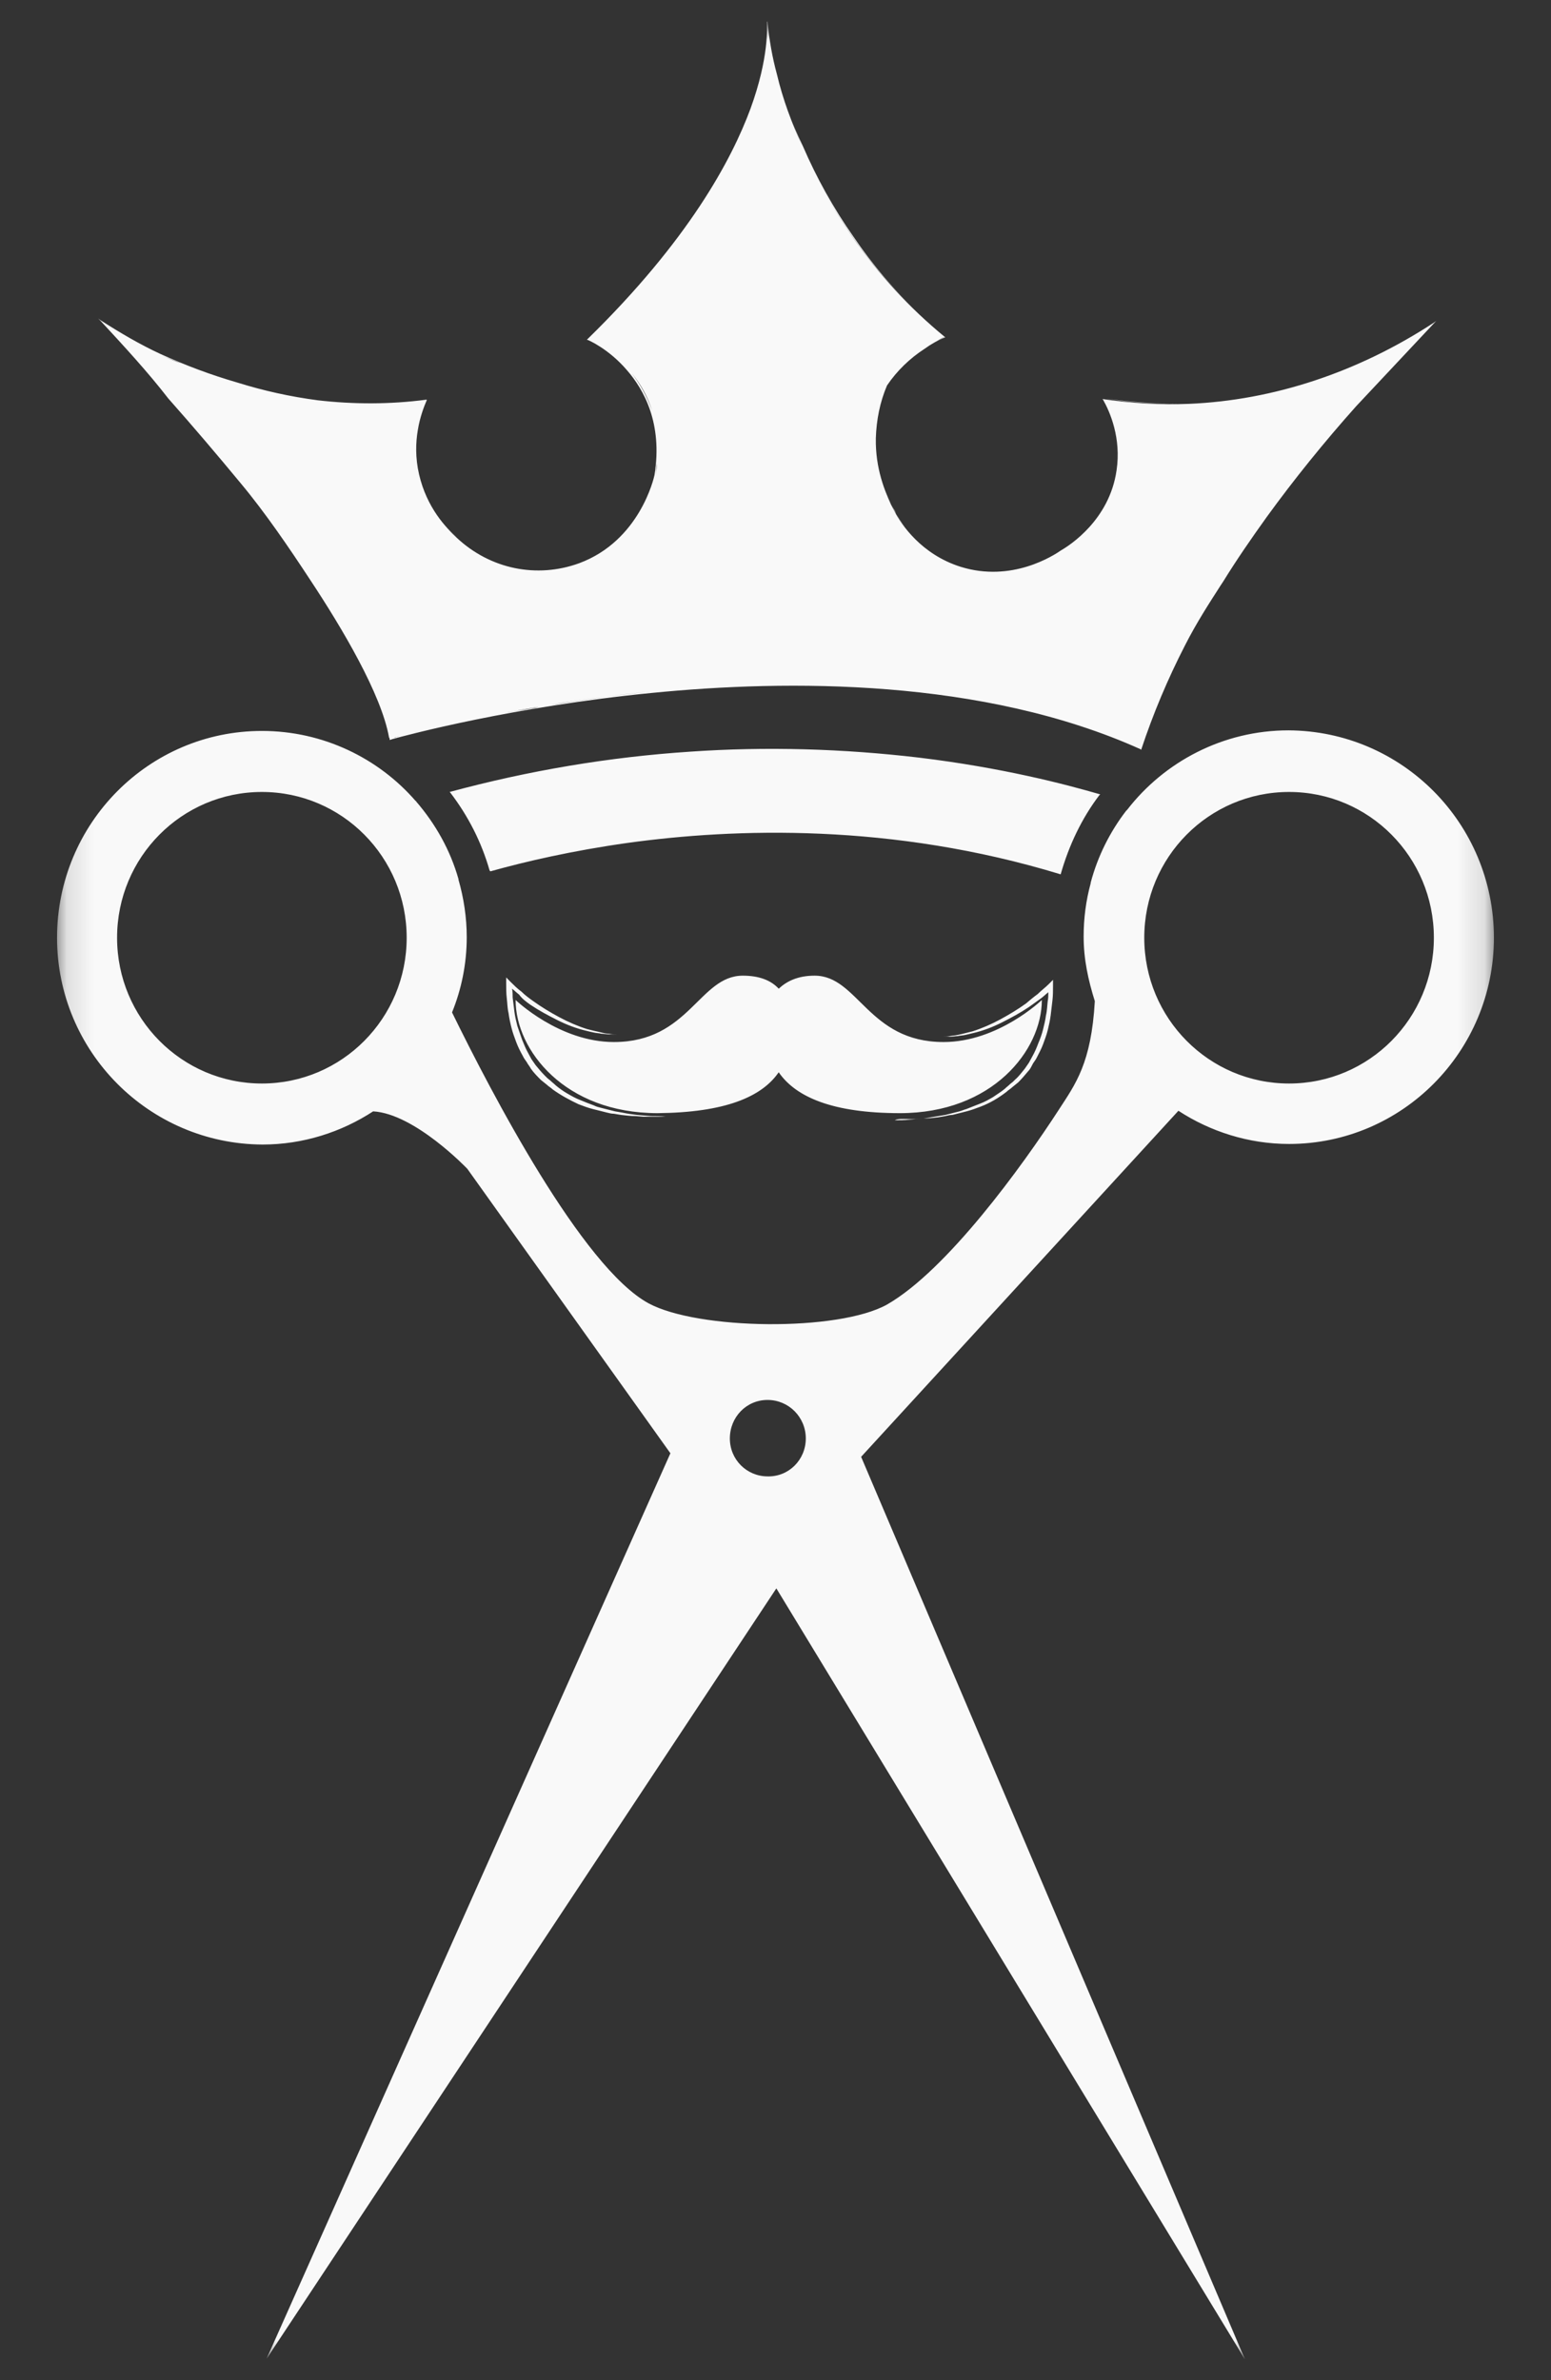 <svg width="58" height="89" viewBox="0 0 58 89" fill="none" xmlns="http://www.w3.org/2000/svg">
<rect x="0" y="0" width="58" height="89" fill="#333333" stroke="none"/>
<mask id="mask0_20_165" style="mask-type:luminance" maskUnits="userSpaceOnUse" x="2" y="0" width="54" height="89">
<path d="M2.133 0.791H55.865V88.308H2.133V0.791Z" fill="white"/>
</mask>
<g mask="url(#mask0_20_165)">
<path d="M39.664 32.694C33.347 30.766 27.469 30.966 23.463 31.52C21.416 31.808 19.677 32.207 18.334 32.583C18.334 32.561 18.334 32.561 18.312 32.561C18.004 31.476 17.498 30.5 16.837 29.636L16.815 29.614C19.765 28.816 22.781 28.307 25.796 28.108C28.658 27.908 31.542 27.997 34.359 28.329C37.485 28.706 39.84 29.326 41.139 29.703C41.139 29.725 41.117 29.725 41.117 29.725C40.457 30.589 39.972 31.608 39.664 32.694ZM55.865 35.065C55.865 39.319 52.431 42.776 48.205 42.776C46.686 42.776 45.255 42.31 44.067 41.535L32.202 54.475L46.554 88.222L29.032 59.394L9.969 88.2L25.07 54.342L17.476 43.706C17.476 43.706 15.517 41.646 13.954 41.557C12.765 42.333 11.335 42.798 9.815 42.798C5.567 42.776 2.133 39.319 2.133 35.065C2.133 30.788 5.567 27.332 9.794 27.332C12.083 27.332 14.152 28.351 15.539 29.947C15.561 29.947 15.561 29.969 15.561 29.969C16.287 30.811 16.837 31.786 17.145 32.871V32.894C17.343 33.58 17.454 34.312 17.454 35.043C17.454 36.04 17.256 36.993 16.904 37.857C18.356 40.826 21.768 47.385 24.255 48.736C26.105 49.733 31.344 49.8 33.17 48.781C35.416 47.495 38.234 43.596 39.598 41.491C40.215 40.538 40.809 39.763 40.941 37.436C40.699 36.66 40.523 35.885 40.523 35.02C40.523 34.334 40.611 33.669 40.787 33.026C40.787 33.004 40.787 33.004 40.787 33.004C41.051 32.007 41.513 31.099 42.108 30.323C42.13 30.301 42.13 30.301 42.152 30.279C43.539 28.484 45.74 27.31 48.183 27.31C52.431 27.332 55.865 30.788 55.865 35.065ZM15.208 35.065C15.208 32.051 12.787 29.614 9.794 29.614C6.8 29.614 4.378 32.051 4.378 35.065C4.378 38.078 6.8 40.516 9.794 40.516C12.787 40.516 15.208 38.078 15.208 35.065ZM30.133 53.788C30.133 52.991 29.494 52.348 28.702 52.348C27.91 52.348 27.293 52.991 27.293 53.788C27.293 54.586 27.932 55.206 28.702 55.206C29.494 55.228 30.133 54.586 30.133 53.788ZM53.62 35.065C53.62 32.051 51.199 29.614 48.205 29.614C45.211 29.614 42.79 32.051 42.79 35.065C42.79 38.078 45.211 40.516 48.205 40.516C51.199 40.516 53.62 38.078 53.62 35.065ZM3.762 11.999L3.674 11.91L3.762 11.977C4.489 12.442 5.237 12.885 6.007 13.239C6.932 13.66 7.878 14.015 8.869 14.303C9.86 14.613 10.872 14.835 11.885 14.968C13.227 15.123 14.592 15.123 15.935 14.946H15.957V14.968C15.737 15.477 15.384 16.497 15.671 17.738C15.957 18.978 16.683 19.754 17.079 20.108C18.334 21.283 20.073 21.637 21.658 21.061C23.925 20.219 24.453 17.871 24.476 17.76C24.784 15.832 24.08 14.569 23.441 13.838C22.759 13.04 21.988 12.708 21.966 12.708H21.944L21.966 12.685C25.753 8.985 27.359 5.972 28.064 4.066C28.768 2.138 28.68 0.986 28.68 0.831C28.68 0.831 28.68 0.831 28.68 0.809H28.702C28.702 0.809 28.702 0.809 28.702 0.831C28.768 1.496 28.878 2.138 29.054 2.781C29.274 3.712 29.605 4.598 30.001 5.462C30.507 6.659 31.145 7.811 31.872 8.852C32.84 10.248 34.007 11.511 35.328 12.597L35.35 12.619H35.328C35.064 12.73 34.822 12.863 34.579 13.04C34.029 13.395 33.545 13.86 33.17 14.414C32.906 15.034 32.774 15.699 32.752 16.386C32.73 17.582 33.127 18.535 33.457 19.133C33.699 19.599 34.447 20.729 35.922 21.194C37.837 21.793 39.4 20.773 39.686 20.574C39.995 20.396 41.491 19.444 41.755 17.582C41.932 16.386 41.513 15.411 41.249 14.946L41.227 14.924H41.249C42.306 15.079 43.384 15.145 44.463 15.101C47.611 14.968 50.781 13.926 53.62 12.065L53.708 11.999L50.715 15.189C49.526 16.519 48.381 17.937 47.369 19.333C46.796 20.131 46.246 20.928 45.74 21.748L45.652 21.881C45.211 22.568 44.749 23.277 44.309 24.141C43.671 25.382 43.12 26.689 42.68 28.019V28.041L42.658 28.019C36.759 25.36 29.451 25.404 24.344 25.914C19.193 26.423 15.208 27.487 14.658 27.642C14.614 27.664 14.592 27.664 14.592 27.664H14.57V27.642C14.57 27.62 14.57 27.598 14.548 27.576C14.262 25.958 12.787 23.476 11.599 21.682C10.828 20.507 9.926 19.178 9.001 18.07C8.121 17.006 7.218 15.943 6.294 14.901C5.523 13.904 4.642 12.951 3.762 11.999ZM45.498 22.058C45.542 21.97 45.608 21.881 45.652 21.814C45.608 21.903 45.564 21.992 45.498 22.058ZM44.111 15.079C43.186 15.101 42.262 15.034 41.337 14.901C42.262 15.056 43.186 15.101 44.111 15.079ZM34.954 12.796C35.086 12.73 35.196 12.663 35.328 12.597C35.196 12.641 35.086 12.73 34.954 12.796ZM32.752 16.585C32.774 17.671 33.149 18.557 33.457 19.111C33.545 19.266 33.677 19.488 33.853 19.71C33.655 19.466 33.523 19.244 33.457 19.089C33.127 18.557 32.774 17.693 32.752 16.585ZM29.451 4.088C29.605 4.554 29.803 4.997 30.001 5.462C30.507 6.659 31.145 7.811 31.894 8.874C32.598 9.894 33.435 10.846 34.337 11.71C33.435 10.846 32.62 9.894 31.916 8.852C31.167 7.789 30.529 6.636 30.023 5.462C29.803 4.997 29.605 4.554 29.451 4.088ZM29.186 25.581C29.385 25.581 29.56 25.581 29.759 25.581C31.058 25.581 32.312 25.626 33.501 25.736C32.29 25.626 31.058 25.581 29.759 25.581C29.56 25.581 29.362 25.581 29.186 25.581ZM20.47 26.379C19.919 26.468 19.391 26.556 18.907 26.645C19.082 26.623 19.259 26.579 19.457 26.556C19.633 26.534 19.831 26.49 20.007 26.468C20.161 26.423 20.315 26.401 20.47 26.379ZM24.387 15.367C24.234 14.857 23.969 14.37 23.617 13.949C23.948 14.37 24.212 14.857 24.387 15.367ZM24.52 17.76C24.542 17.604 24.564 17.471 24.564 17.317C24.542 17.45 24.542 17.604 24.52 17.76ZM22.649 26.047C23.221 25.98 23.793 25.914 24.387 25.847C23.771 25.914 23.199 25.98 22.649 26.047ZM20.557 26.357C20.712 26.335 20.866 26.312 21.02 26.29C21.548 26.202 22.076 26.136 22.649 26.047C21.9 26.157 21.218 26.246 20.557 26.357ZM15.671 17.738C15.957 18.978 16.683 19.754 17.102 20.108C17.718 20.685 18.466 21.061 19.281 21.239C20.029 21.393 20.778 21.349 21.504 21.128C20.8 21.349 20.029 21.393 19.281 21.239C18.466 21.061 17.718 20.685 17.102 20.108C16.683 19.776 15.957 18.978 15.671 17.738C15.407 16.497 15.715 15.477 15.957 14.968C15.715 15.499 15.407 16.497 15.671 17.738ZM15.231 27.443C15.319 27.42 15.407 27.398 15.517 27.376C15.627 27.354 15.759 27.31 15.891 27.287C15.913 27.287 15.913 27.265 15.935 27.265C16.089 27.221 16.243 27.177 16.419 27.154C16.706 27.088 17.013 27.022 17.366 26.933C16.441 27.154 15.715 27.332 15.231 27.443ZM14.746 27.576C14.768 27.576 14.79 27.576 14.812 27.554C14.856 27.554 14.9 27.531 14.944 27.509C14.856 27.554 14.79 27.554 14.746 27.576ZM11.84 14.99C11.863 14.99 11.885 14.99 11.906 14.99C12.303 15.034 12.699 15.056 13.073 15.079C12.677 15.056 12.281 15.034 11.885 14.99C11.885 14.99 11.863 14.99 11.84 14.99ZM6.029 13.284C6.271 13.395 6.535 13.505 6.778 13.594C6.535 13.483 6.271 13.395 6.029 13.284ZM3.872 12.065C4.246 12.464 4.621 12.863 4.995 13.284C4.598 12.863 4.246 12.464 3.872 12.065ZM29.12 40.095C29.759 41.025 31.145 41.624 33.655 41.624C37.111 41.624 38.96 39.275 38.96 37.392C38.96 37.392 37.331 38.965 35.284 38.965C32.466 38.965 32.092 36.483 30.463 36.483C29.847 36.483 29.428 36.683 29.12 36.97C28.834 36.66 28.394 36.483 27.778 36.483C26.149 36.483 25.774 38.965 22.957 38.965C20.91 38.965 19.281 37.392 19.281 37.392C19.281 39.275 21.13 41.624 24.586 41.624C27.095 41.602 28.482 41.025 29.12 40.095ZM33.963 41.845H34.249L34.535 41.823C34.711 41.823 34.91 41.801 35.086 41.779L35.35 41.734C35.438 41.712 35.526 41.69 35.614 41.69C35.702 41.668 35.79 41.646 35.878 41.624C35.966 41.602 36.054 41.579 36.142 41.557C36.318 41.513 36.495 41.446 36.67 41.38C37.023 41.247 37.353 41.048 37.639 40.826C37.705 40.76 37.793 40.715 37.859 40.649L37.969 40.56L38.079 40.471C38.211 40.338 38.343 40.184 38.454 40.05C38.52 39.984 38.564 39.895 38.608 39.806C38.652 39.718 38.718 39.652 38.762 39.563C38.85 39.386 38.938 39.231 39.004 39.053C39.07 38.876 39.136 38.699 39.18 38.522C39.224 38.344 39.268 38.145 39.29 37.967C39.312 37.791 39.334 37.591 39.356 37.413C39.378 37.237 39.378 37.037 39.378 36.859V36.638L39.224 36.793C39.092 36.926 38.938 37.037 38.806 37.17C38.652 37.281 38.498 37.413 38.366 37.524C38.057 37.746 37.727 37.945 37.397 38.123C37.067 38.3 36.715 38.455 36.363 38.566C36.274 38.588 36.186 38.61 36.098 38.632C36.01 38.655 35.922 38.677 35.812 38.699C35.724 38.721 35.636 38.721 35.526 38.743C35.438 38.766 35.328 38.766 35.24 38.766C35.328 38.766 35.438 38.766 35.526 38.766C35.614 38.766 35.724 38.743 35.812 38.743C35.9 38.721 36.01 38.721 36.098 38.699C36.186 38.677 36.297 38.655 36.384 38.632C36.759 38.544 37.111 38.411 37.463 38.234C37.815 38.056 38.145 37.879 38.475 37.657C38.63 37.547 38.784 37.436 38.938 37.325C39.026 37.259 39.114 37.17 39.202 37.103C39.202 37.214 39.202 37.325 39.18 37.436C39.158 37.613 39.158 37.791 39.114 37.967C39.092 38.145 39.048 38.322 39.004 38.499C38.96 38.677 38.894 38.854 38.828 39.009C38.762 39.186 38.696 39.341 38.608 39.496C38.564 39.585 38.52 39.652 38.475 39.74C38.432 39.806 38.366 39.895 38.322 39.962C38.211 40.095 38.102 40.25 37.969 40.361L37.881 40.449L37.771 40.538C37.705 40.604 37.639 40.649 37.573 40.715C37.441 40.826 37.287 40.915 37.133 41.025C36.979 41.114 36.825 41.203 36.649 41.269C36.472 41.335 36.318 41.402 36.142 41.469C36.054 41.491 35.966 41.535 35.878 41.557C35.79 41.579 35.702 41.602 35.614 41.624C35.526 41.646 35.438 41.668 35.35 41.69L35.086 41.734C34.91 41.757 34.733 41.801 34.535 41.823L34.271 41.845L34.007 41.867C33.831 41.889 33.633 41.889 33.457 41.889C33.589 41.823 33.765 41.845 33.963 41.845ZM19.831 37.569C20.161 37.791 20.491 37.967 20.844 38.145C21.196 38.322 21.548 38.455 21.922 38.544C22.01 38.566 22.098 38.588 22.209 38.61C22.296 38.632 22.407 38.632 22.494 38.655C22.583 38.655 22.693 38.677 22.781 38.677C22.869 38.677 22.979 38.677 23.067 38.677C22.979 38.677 22.869 38.677 22.781 38.655C22.693 38.655 22.583 38.632 22.494 38.61C22.407 38.588 22.318 38.566 22.209 38.544C22.12 38.522 22.032 38.499 21.944 38.477C21.592 38.366 21.24 38.211 20.91 38.034C20.58 37.857 20.249 37.657 19.941 37.436C19.787 37.325 19.633 37.214 19.501 37.081C19.347 36.97 19.215 36.837 19.082 36.705L18.929 36.549V36.771C18.929 36.948 18.929 37.148 18.951 37.325C18.973 37.502 18.973 37.702 19.017 37.879C19.039 38.056 19.082 38.256 19.127 38.433C19.171 38.61 19.237 38.788 19.303 38.965C19.369 39.142 19.457 39.319 19.545 39.474C19.589 39.563 19.633 39.63 19.699 39.718C19.743 39.806 19.809 39.873 19.853 39.962C19.963 40.117 20.095 40.25 20.227 40.383L20.337 40.471L20.448 40.56C20.514 40.627 20.602 40.671 20.668 40.737C20.976 40.959 21.306 41.136 21.636 41.291C21.812 41.358 21.988 41.424 22.164 41.469C22.252 41.491 22.341 41.513 22.428 41.535C22.517 41.557 22.605 41.579 22.693 41.602C22.781 41.624 22.869 41.646 22.957 41.646L23.221 41.69C23.397 41.712 23.595 41.734 23.771 41.734L24.057 41.757H24.344C24.52 41.757 24.718 41.757 24.894 41.757C24.718 41.734 24.52 41.734 24.344 41.734L24.08 41.712L23.816 41.69C23.639 41.668 23.463 41.646 23.265 41.602L23.001 41.557C22.913 41.535 22.825 41.513 22.737 41.491C22.649 41.469 22.561 41.446 22.473 41.424C22.384 41.402 22.296 41.38 22.209 41.335C22.032 41.269 21.856 41.203 21.702 41.136C21.526 41.07 21.372 40.981 21.218 40.892C21.064 40.804 20.91 40.693 20.778 40.582C20.712 40.516 20.646 40.471 20.58 40.405L20.47 40.316L20.381 40.228C20.249 40.095 20.139 39.962 20.029 39.829C19.985 39.763 19.919 39.674 19.875 39.607C19.831 39.519 19.787 39.452 19.743 39.363C19.655 39.209 19.589 39.031 19.523 38.876C19.457 38.699 19.413 38.544 19.347 38.366C19.303 38.189 19.259 38.012 19.237 37.834C19.215 37.657 19.193 37.48 19.171 37.303C19.171 37.192 19.171 37.081 19.148 36.97C19.237 37.037 19.325 37.126 19.413 37.192C19.523 37.347 19.677 37.458 19.831 37.569Z" fill="#F9F9F9"/>
</g>
</svg>
